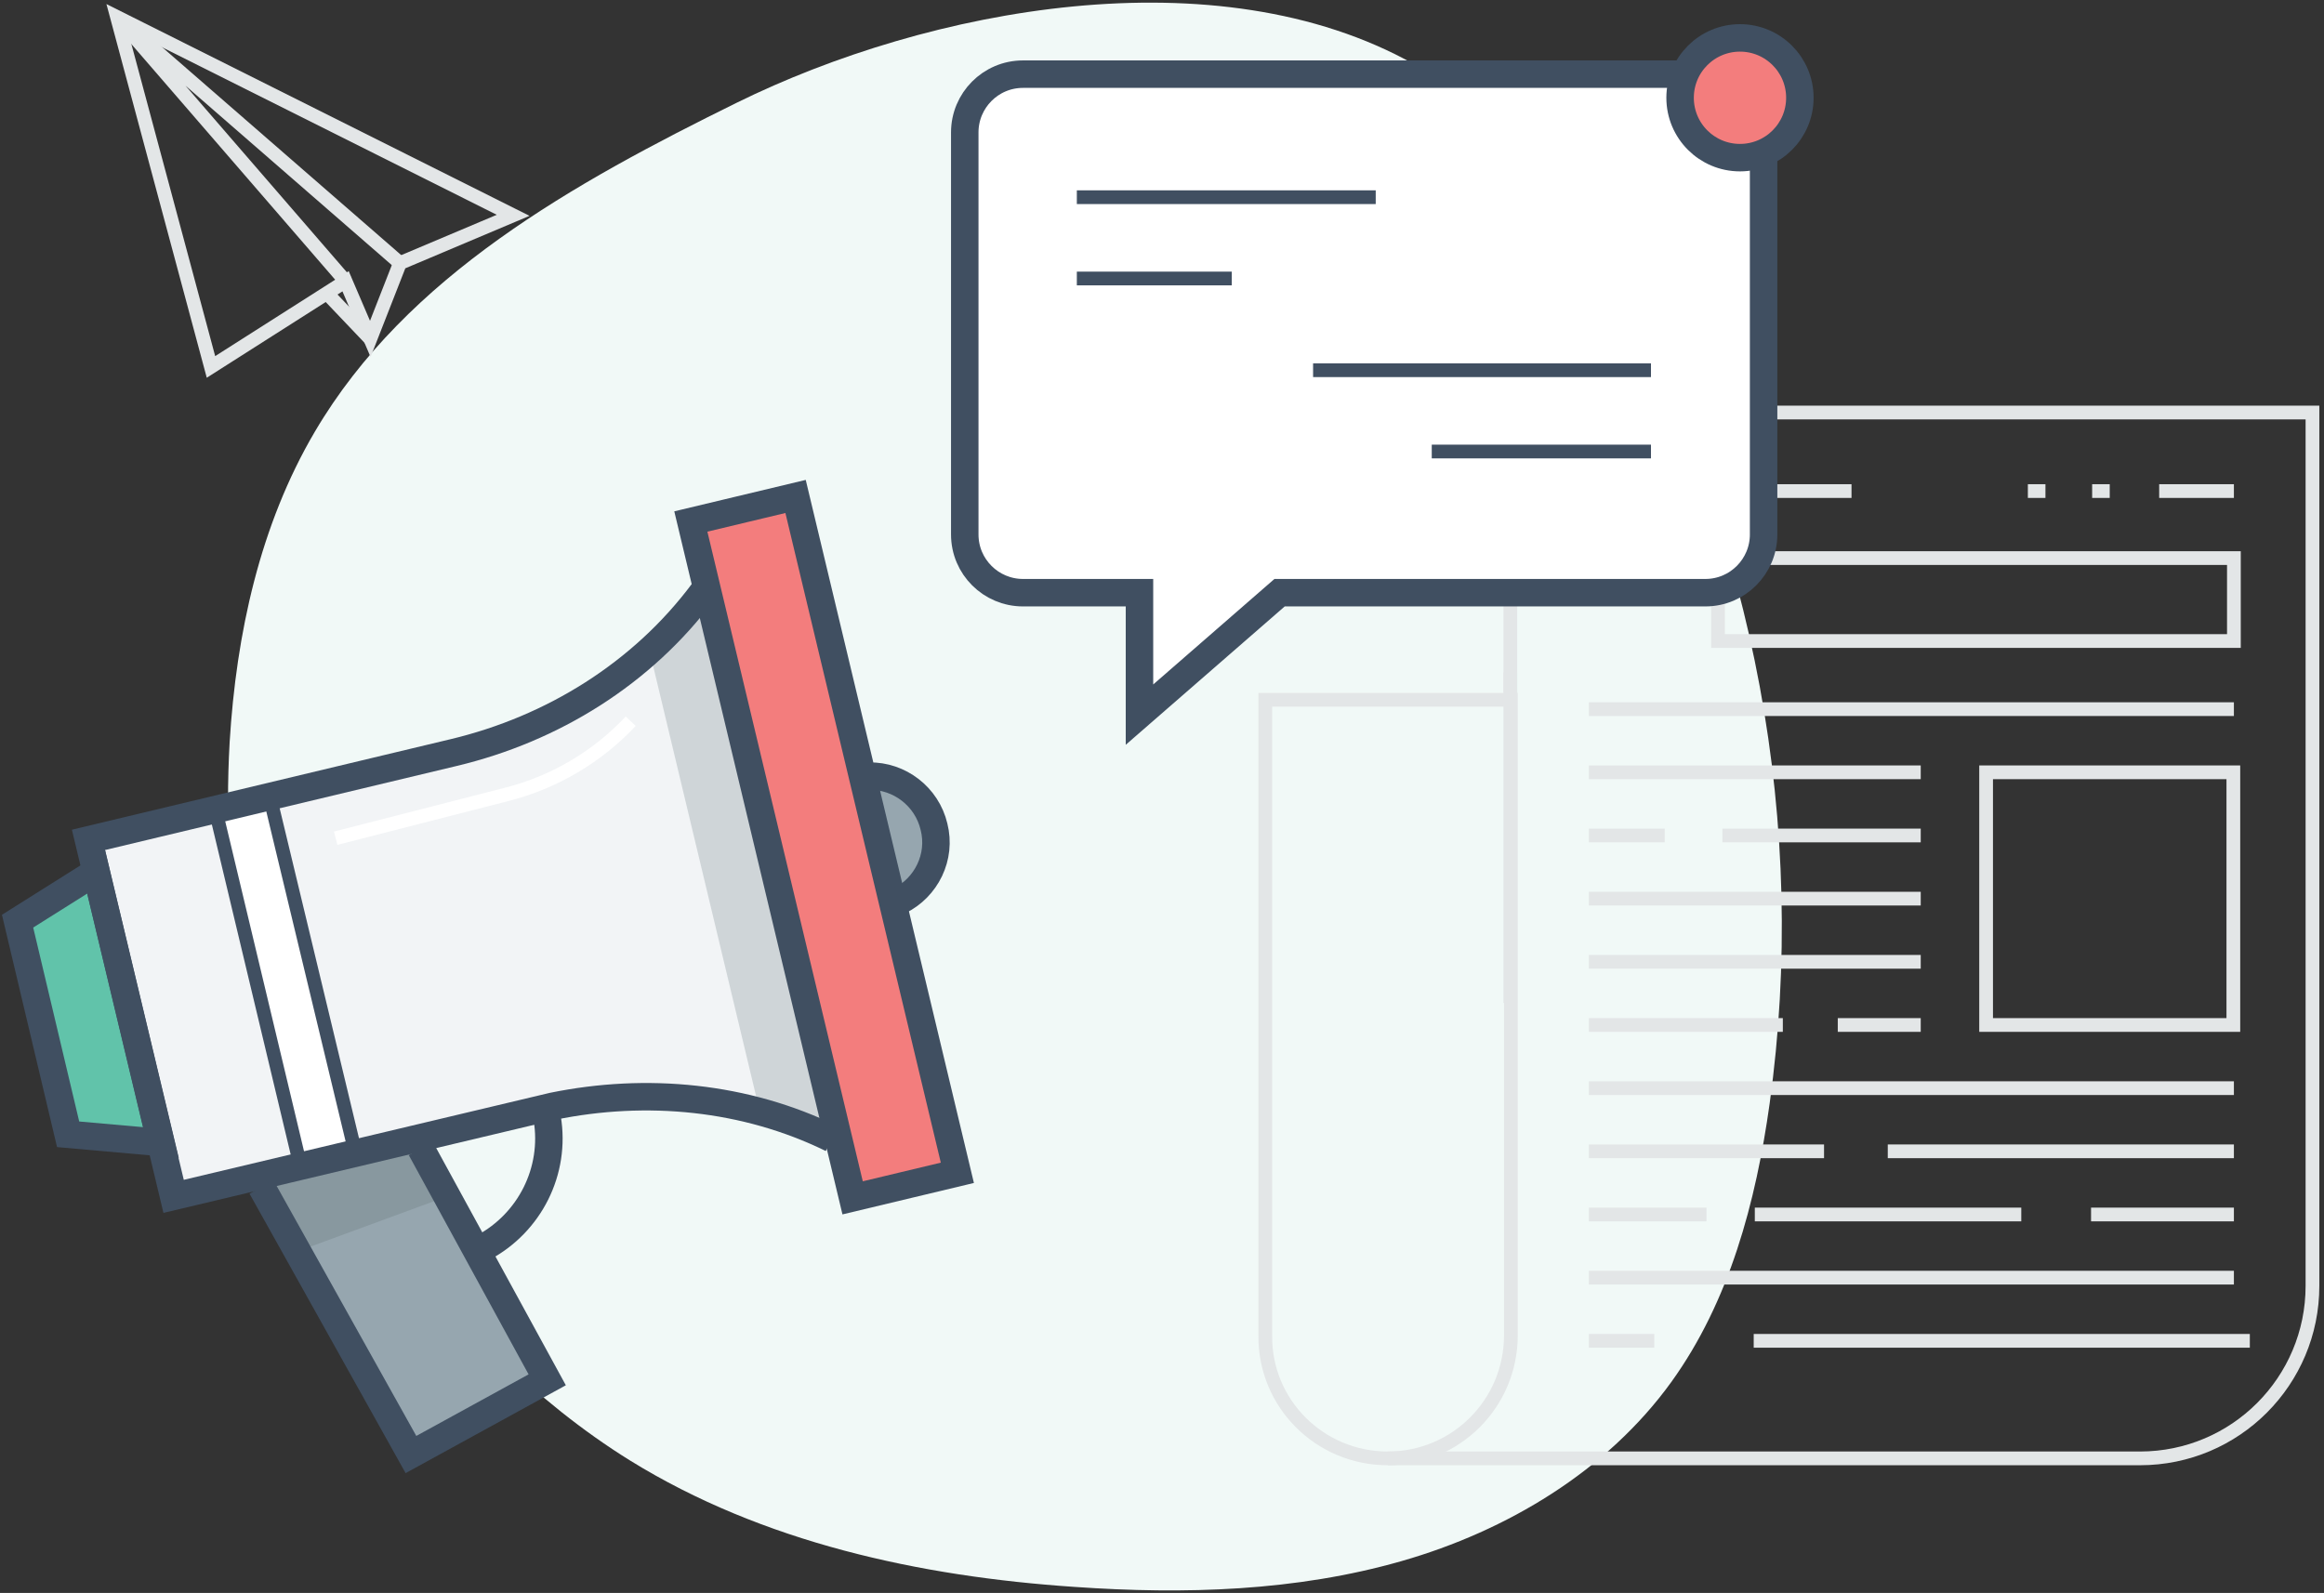 <?xml version="1.0" encoding="UTF-8"?>
<svg width="423px" height="290px" viewBox="0 0 423 290" version="1.1" xmlns="http://www.w3.org/2000/svg" xmlns:xlink="http://www.w3.org/1999/xlink">
    <rect x="0" y="0" width="423" height="290" fill="#333333" stroke="none"/>
    <!-- Generator: Sketch 40 (33762) - http://www.bohemiancoding.com/sketch -->
    <title>demo1</title>
    <desc>Created with Sketch.</desc>
    <defs></defs>
    <g id="Page-1" stroke="none" stroke-width="1" fill="none" fill-rule="evenodd">
        <g id="demo1" transform="translate(3, 0)">
            <g id="Group">
                <g>
                    <path d="M131.1,18.7 C101.5,33.3 71,50.2 54.3,78.6 C44.3,95.6 40,115.4 38.8,135.1 C38,149.4 38.7,163.9 42.6,177.7 C47.4,194.6 56.8,209.8 67.4,223.8 C79.8,240.1 94.3,255.1 111.7,265.9 C135.8,280.8 164.4,287 192.6,288.9 C212.6,290.3 232.9,289.7 252.1,284.2 C271.3,278.7 289.5,267.8 301.2,251.6 C311.8,236.9 316.6,218.8 319.1,200.9 C326.1,150.5 316.4,98 291.8,53.5 C282.6,36.9 270.9,21 254.4,11.7 C218.4,-8.5 166,1.5 131.1,18.7 L131.1,18.7 Z" id="Shape" fill="#F1F9F7"></path>
                    <path d="M125,107.7 C113.9,122.6 97.6,132.7 79.6,137 L13.1,152.9 L28.6,217.8 L97.6,201.4 C114.7,197.9 132.7,199.6 148.4,207.3" id="Shape" fill="#F2F4F6"></path>
                    <rect id="Rectangle-path" fill="#F37D7D" transform="translate(146.997, 154.227) rotate(-13.45) translate(-146.997, -154.227) " x="137.197" y="90.925" width="19.601" height="126.603"></rect>
                    <path d="M115.2,118.4 L135.3,202.4 C139.8,203.6 144.2,205.3 148.5,207.3 L125,107.7 C122.1,111.6 118.8,115.2 115.2,118.4 L115.2,118.4 Z" id="Shape" fill="#CFD5D8"></path>
                    <polygon id="Shape" fill="#61C3AA" points="9.4 206.5 26.3 208 14.5 158.7 0.2 167.7"></polygon>
                    <polyline id="Shape" fill="#96A6AF" points="73.6 209.1 96.6 251.2 71.8 264.8 44.6 216.1"></polyline>
                    <polyline id="Shape" fill="#88989F" points="50.4 228.1 51.2 227.8 78.4 217.8 72.2 207.4 46.1 215.3"></polyline>
                    <rect id="Rectangle-path" fill="#FFFFFF" transform="translate(48.746, 178.07) rotate(-13.45) translate(-48.746, -178.07) " x="43.296" y="144.12" width="10.9" height="67.902"></rect>
                    <path d="M160.7,164 C165.6,161.6 168.4,156 167,150.5 C165.7,145 160.7,141.2 155.2,141.3" id="Shape" fill="#96A6AF"></path>
                    <path d="M302.3,13.5 L183.2,13.5 C177.3,13.5 172.6,18.3 172.6,24.1 L172.6,97.3 C172.6,103.2 177.4,107.9 183.2,107.9 L204.4,107.9 L204.4,130.1 L229.9,107.9 L307.4,107.9 C313.3,107.9 318,103.1 318,97.3 L318,29.1" id="Shape" fill="#FFFFFF"></path>
                    <circle id="Oval" fill="#F37D7D" cx="313.7" cy="17.8" r="10.9"></circle>
                    <path d="M58.1,152.6 L89.3,144.6 C97.9,142.4 105.7,137.8 111.8,131.3 L111.8,131.3" id="Shape" stroke="#FFFFFF" stroke-width="2.5"></path>
                </g>
                <g transform="translate(0, 3)">
                    <g transform="translate(18, 0)" stroke="#E3E6E7" stroke-width="2.5">
                        <path d="M253.9,119.4 L253.9,179.6" id="Shape"></path>
                        <path d="M231.6,262.5 L368.5,262.5 C385.9,262.5 399.9,248.4 399.9,231.1 L399.9,72.1 L300.5,72.1" id="Shape"></path>
                        <path d="M231.6,262.5 L231.6,262.5 C244,262.5 254,252.5 254,240.1 L254,124.4 L209.3,124.4 L209.3,240.2 C209.2,252.5 219.2,262.5 231.6,262.5 L231.6,262.5 Z" id="Shape"></path>
                        <path d="M280.1,241.1 L268.2,241.1" id="Shape"></path>
                        <path d="M388.5,241.1 L298.2,241.1" id="Shape"></path>
                        <path d="M372,86.4 L385.6,86.4" id="Shape"></path>
                        <path d="M359.8,86.4 L363,86.4" id="Shape"></path>
                        <path d="M348.1,86.4 L351.3,86.4" id="Shape"></path>
                        <path d="M300.5,86.4 L316,86.4" id="Shape"></path>
                        <path d="M268.2,126.1 L385.6,126.1" id="Shape"></path>
                        <path d="M268.2,137.6 L328.6,137.6" id="Shape"></path>
                        <path d="M292.5,149.1 L328.6,149.1" id="Shape"></path>
                        <path d="M268.2,149.1 L282,149.1" id="Shape"></path>
                        <path d="M268.2,160.6 L328.6,160.6" id="Shape"></path>
                        <path d="M268.2,172.1 L328.6,172.1" id="Shape"></path>
                        <path d="M313.5,183.6 L328.6,183.6" id="Shape"></path>
                        <path d="M268.2,183.6 L303.5,183.6" id="Shape"></path>
                        <path d="M268.2,195.1 L385.6,195.1" id="Shape"></path>
                        <path d="M322.6,206.6 L385.6,206.6" id="Shape"></path>
                        <path d="M268.2,206.6 L311,206.6" id="Shape"></path>
                        <path d="M359.6,218.1 L385.6,218.1" id="Shape"></path>
                        <path d="M298.4,218.1 L346.9,218.1" id="Shape"></path>
                        <path d="M268.2,218.1 L289.6,218.1" id="Shape"></path>
                        <path d="M268.2,229.6 L385.6,229.6" id="Shape"></path>
                        <polyline id="Shape" points="300 98.6 385.6 98.6 385.6 113.7 291.7 113.7 291.7 106.2"></polyline>
                        <rect id="Rectangle-path" x="340.5" y="137.6" width="45" height="46"></rect>
                        <path d="M253.9,123.1 L253.9,105" id="Shape"></path>
                        <g id="Shape">
                            <polygon points="72.4 36.2 0.3 0.1 17.4 63.8 41.9 48.2 46.4 58.7 51.8 44.9"></polygon>
                            <path d="M46.4,58.7 L38.5,50.4"></path>
                            <polyline points="41.9 48.2 0.3 0.1 51.8 44.9"></polyline>
                        </g>
                        <path d="M49.3,62.3 C53.8,70 59.7,77.2 67.2,82 C74.8,86.8 84.2,89.1 92.9,87 C93.9,86.8 95,86.4 95.8,85.8 C98,84 97.7,80.7 97.4,77.9 C96.8,72.3 96.5,66.6 96.6,61 C96.6,59.5 96.7,57.9 97.4,56.6 C98.6,54.4 101.3,53.5 103.8,52.9 C111.8,51.1 120.6,51.1 127.1,46.1 C133.9,40.9 136.3,31.2 134.7,22.8" id="Shape" stroke-dasharray="0,12"></path>
                    </g>
                    <g transform="translate(0, 3)" stroke="#404F61">
                        <g transform="translate(0, 84)">
                            <path d="M125,17.7 C113.9,32.6 97.6,42.7 79.6,47 L13.1,62.9 L28.6,127.8 L97.6,111.4 C114.7,107.9 132.7,109.6 148.4,117.3" id="Shape" stroke-width="5"></path>
                            <path d="M36.2,57.4 L51.7,122.3" id="Shape" stroke-width="2.5"></path>
                            <path d="M46.1,55 L61.7,119.9" id="Shape" stroke-width="2.5"></path>
                            <rect id="Rectangle-path" stroke-width="5" transform="translate(146.997, 64.227) rotate(-13.45) translate(-146.997, -64.227) " x="137.197" y="0.925" width="19.601" height="126.603"></rect>
                            <polygon id="Shape" stroke-width="5" points="9.4 116.5 26.3 118 14.5 68.7 0.2 77.7"></polygon>
                            <polyline id="Shape" stroke-width="5" points="73.6 119.1 96.6 161.2 71.8 174.8 44.6 126.1"></polyline>
                            <path d="M160.7,74 C165.6,71.6 168.4,66 167,60.5 C165.7,55 160.7,51.2 155.2,51.3" id="Shape" stroke-width="5"></path>
                            <path d="M96.6,113.6 C98.2,123.2 93.4,132.6 85,137.1" id="Shape" stroke-width="5"></path>
                        </g>
                        <path d="M302.3,7.5 L183.2,7.5 C177.3,7.5 172.6,12.3 172.6,18.1 L172.6,91.3 C172.6,97.2 177.4,101.9 183.2,101.9 L204.4,101.9 L204.4,124.1 L229.9,101.9 L307.4,101.9 C313.3,101.9 318,97.1 318,91.3 L318,23.1" id="Shape" stroke-width="5"></path>
                        <path d="M257.6,76.2 L297.5,76.2" id="Shape" stroke-width="2.5"></path>
                        <path d="M236,61.4 L297.5,61.4" id="Shape" stroke-width="2.5"></path>
                        <path d="M193,44.7 L221.2,44.7" id="Shape" stroke-width="2.5"></path>
                        <path d="M193,29.9 L247.4,29.9" id="Shape" stroke-width="2.5"></path>
                        <circle id="Oval" stroke-width="5" cx="313.7" cy="11.8" r="10.9"></circle>
                    </g>
                </g>
            </g>
        </g>
    </g>
</svg>